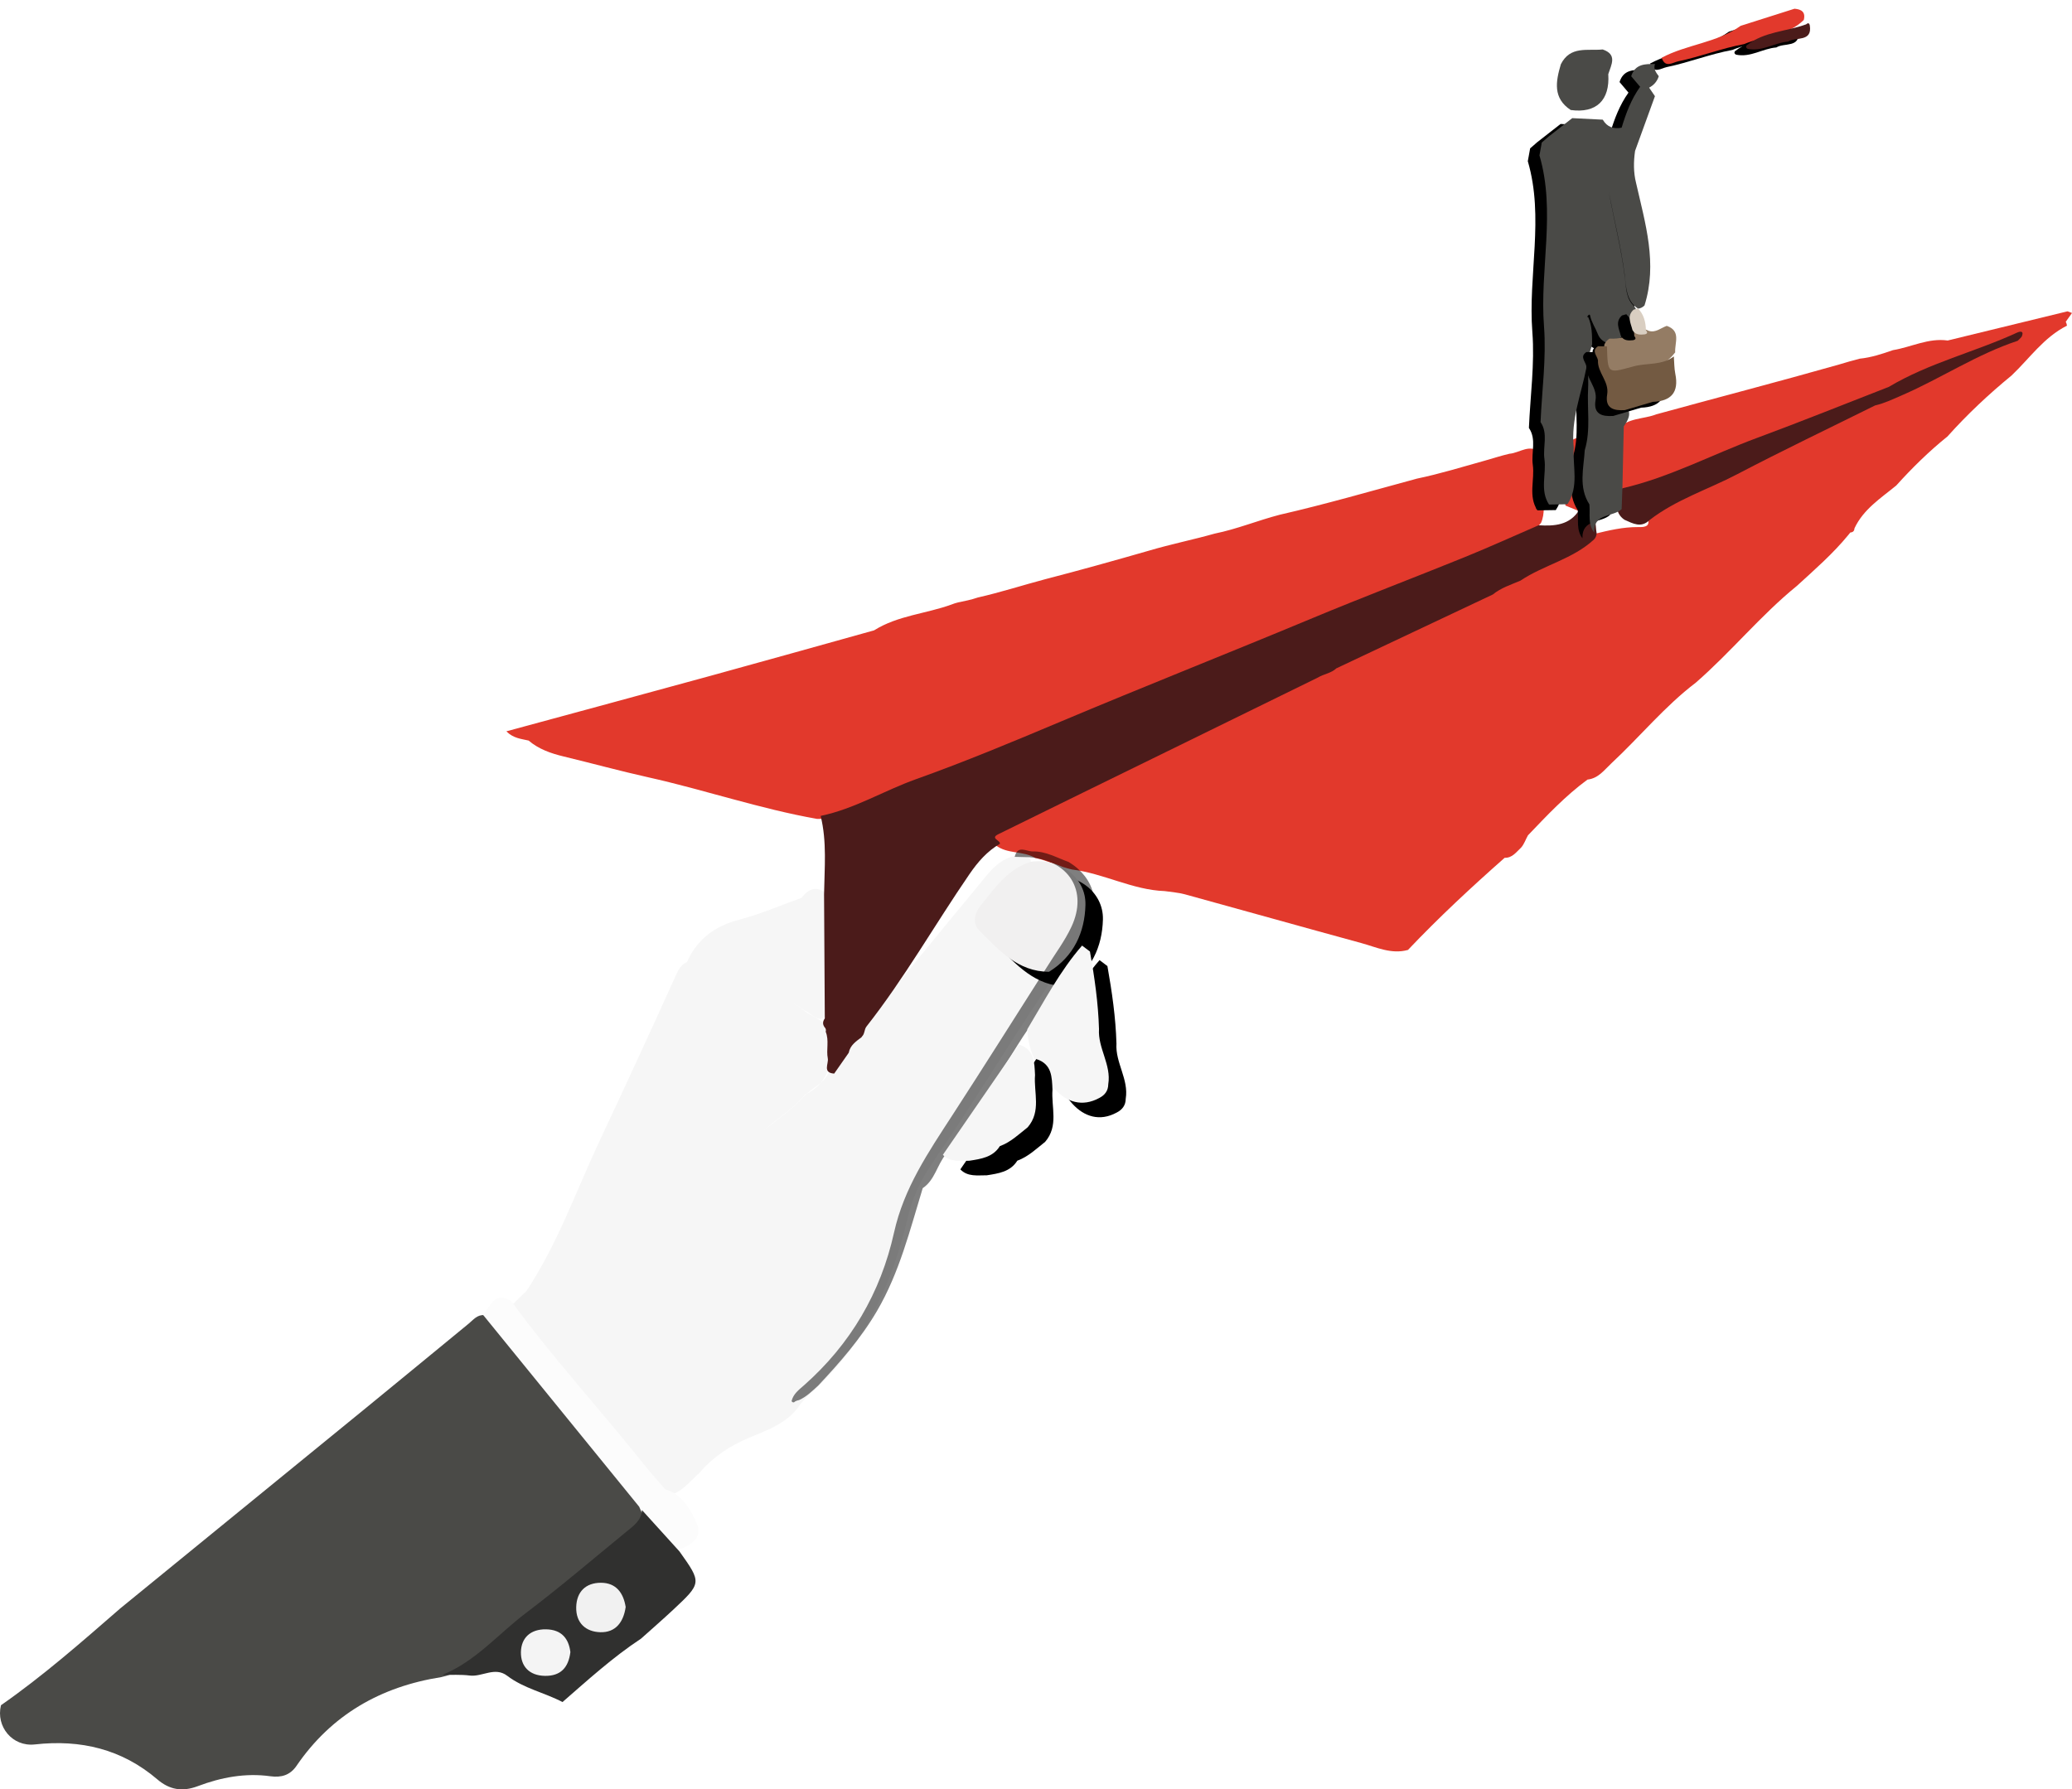 <?xml version="1.0" encoding="UTF-8"?>
<svg width="712px" height="615px" viewBox="0 0 712 615" version="1.1" xmlns="http://www.w3.org/2000/svg" xmlns:xlink="http://www.w3.org/1999/xlink">
    <!-- Generator: Sketch 63.1 (92452) - https://sketch.com -->
    <title>Final Website</title>
    <desc>Created with Sketch.</desc>
    <defs>
        <path d="M571,19.843 C579.653,15.22 589.987,14.743 598.135,8.878 C604.304,6.918 610.473,4.96 616.642,3 C619.049,3.187 620.516,4.145 619.831,6.867 C614.141,12.473 606.093,12.275 599.296,15.164 C591.638,16.58 584.365,19.467 576.756,21.055 C574.756,21.472 572.211,23.522 571,19.843" id="path-1"></path>
        <filter x="-34.2%" y="-54.8%" width="151.5%" height="231.0%" filterUnits="objectBoundingBox" id="filter-2">
            <feMorphology radius="1" operator="dilate" in="SourceAlpha" result="shadowSpreadOuter1"></feMorphology>
            <feOffset dx="-4" dy="2" in="shadowSpreadOuter1" result="shadowOffsetOuter1"></feOffset>
            <feGaussianBlur stdDeviation="2.5" in="shadowOffsetOuter1" result="shadowBlurOuter1"></feGaussianBlur>
            <feColorMatrix values="0 0 0 0 0   0 0 0 0 0   0 0 0 0 0  0 0 0 0.5 0" type="matrix" in="shadowBlurOuter1"></feColorMatrix>
        </filter>
        <path d="M600.449,15.42 C606.268,10.85 613.932,10.821 620.614,8.378 C621.286,7.785 621.728,7.875 621.902,8.753 C622.824,14.57 617.021,12.595 614.406,14.312 C609.689,14.667 605.557,17.844 600.547,16.785 C600.084,16.508 599.915,16.214 600.04,15.902 C600.167,15.581 600.304,15.42 600.449,15.42" id="path-3"></path>
        <filter x="-77.0%" y="-116.8%" width="215.7%" height="377.8%" filterUnits="objectBoundingBox" id="filter-4">
            <feMorphology radius="1" operator="dilate" in="SourceAlpha" result="shadowSpreadOuter1"></feMorphology>
            <feOffset dx="-4" dy="2" in="shadowSpreadOuter1" result="shadowOffsetOuter1"></feOffset>
            <feGaussianBlur stdDeviation="2.5" in="shadowOffsetOuter1" result="shadowBlurOuter1"></feGaussianBlur>
            <feColorMatrix values="0 0 0 0 0   0 0 0 0 0   0 0 0 0 0  0 0 0 0.5 0" type="matrix" in="shadowBlurOuter1"></feColorMatrix>
        </filter>
        <path d="M360.482,334 C349.707,333.989 343.193,326.486 336.454,319.759 C334.134,317.446 334.784,313.921 337.037,311.145 C341.922,305.126 346.342,298.58 354.33,296.18 C364.007,294.8 373.237,301.527 372.995,311.042 C372.754,320.43 368.997,328.736 360.482,334" id="path-5"></path>
        <filter x="-23.7%" y="-26.3%" width="178.9%" height="178.5%" filterUnits="objectBoundingBox" id="filter-6">
            <feMorphology radius="0.5" operator="dilate" in="SourceAlpha" result="shadowSpreadOuter1"></feMorphology>
            <feOffset dx="6" dy="5" in="shadowSpreadOuter1" result="shadowOffsetOuter1"></feOffset>
            <feGaussianBlur stdDeviation="3.5" in="shadowOffsetOuter1" result="shadowBlurOuter1"></feGaussianBlur>
            <feColorMatrix values="0 0 0 0 0   0 0 0 0 0   0 0 0 0 0  0 0 0 0.5 0" type="matrix" in="shadowBlurOuter1"></feColorMatrix>
        </filter>
        <path d="M371.834,325 C372.736,325.678 373.636,326.356 374.538,327.036 C376.104,335.851 377.391,344.699 377.648,353.676 C377.222,360.261 381.932,365.944 380.833,372.65 C380.812,374.922 379.64,376.404 377.736,377.384 C371.887,380.568 366.515,378.774 362.531,374.391 C357.356,368.698 353.314,362.04 353,353.787 C358.922,343.947 364.25,333.7 371.834,325 Z" id="path-7"></path>
        <filter x="-32.1%" y="-19.2%" width="207.1%" height="156.2%" filterUnits="objectBoundingBox" id="filter-8">
            <feMorphology radius="0.5" operator="dilate" in="SourceAlpha" result="shadowSpreadOuter1"></feMorphology>
            <feOffset dx="6" dy="5" in="shadowSpreadOuter1" result="shadowOffsetOuter1"></feOffset>
            <feGaussianBlur stdDeviation="3.5" in="shadowOffsetOuter1" result="shadowBlurOuter1"></feGaussianBlur>
            <feColorMatrix values="0 0 0 0 0.708   0 0 0 0 0.708   0 0 0 0 0.708  0 0 0 0.5 0" type="matrix" in="shadowBlurOuter1"></feColorMatrix>
        </filter>
        <path d="M350.099,359 C355.514,360.726 355.446,365.171 355.669,369.481 C355.193,375.514 357.866,381.965 353.151,387.442 C350.124,389.837 347.332,392.555 343.571,393.938 C341.18,397.764 337.122,398.321 333.094,398.952 C329.906,398.931 326.562,399.545 324,396.919 C332.7,384.279 341.399,371.639 350.099,359 Z" id="path-9"></path>
        <filter x="-29.0%" y="-25.4%" width="194.6%" height="175.4%" filterUnits="objectBoundingBox" id="filter-10">
            <feMorphology radius="0.5" operator="dilate" in="SourceAlpha" result="shadowSpreadOuter1"></feMorphology>
            <feOffset dx="6" dy="5" in="shadowSpreadOuter1" result="shadowOffsetOuter1"></feOffset>
            <feGaussianBlur stdDeviation="3.5" in="shadowOffsetOuter1" result="shadowBlurOuter1"></feGaussianBlur>
            <feColorMatrix values="0 0 0 0 0.71   0 0 0 0 0.71   0 0 0 0 0.71  0 0 0 1 0" type="matrix" in="shadowBlurOuter1"></feColorMatrix>
        </filter>
        <path d="M547.761,123.001 C552.948,123.299 553.005,127.958 554.022,131.254 C555.053,134.588 555.926,137.693 558.971,139.692 C560.742,142.289 559.424,144.431 557.978,146.553 C557.827,153.37 557.675,160.188 557.526,167.004 C557.433,169.665 557.339,172.328 557.244,174.99 C554.209,177.808 547.572,176.288 547.769,183 C545.56,180.073 546.485,176.613 546.163,173.366 C542.361,167.429 544.193,161.011 544.57,154.713 C546.704,147.669 545.306,140.424 545.732,133.281 C545.941,129.763 545.045,126.011 547.761,123.001 Z M568.699,22.01 C568.076,23.746 569.121,24.953 570,26.21 C569.433,27.976 568.318,29.274 566.686,30.125 L568.686,33.062 L568.686,33.062 L565.272,42.462 L561.858,51.864 C561.327,55.559 561.286,59.24 562.204,62.889 C565.352,76.775 569.645,90.581 565.096,104.996 C564.496,105.606 563.752,105.975 562.909,106.098 C558.638,103.296 558.812,98.476 558.268,94.318 C557.02,84.766 554.65,75.472 552.857,66.048 C554.66,75.983 557.2,85.763 558.416,95.831 C558.799,98.999 558.754,102.648 561.482,105.185 C563.659,107.949 562.787,111.074 562.543,114.134 C560.731,118.365 557.225,118.701 553.357,118.22 C551.38,117.764 549.815,116.768 549.044,114.779 C548.216,112.649 546.864,110.732 546.399,108.43 C546.193,107.416 544.838,109.486 545.707,108.905 C547.086,111.909 547.092,115.12 547.107,118.341 C546.473,120.959 545.219,123.414 545.18,126.186 C543.407,135.382 539.715,144.257 540.789,153.914 C540.381,160.422 542.663,167.235 538.606,173.315 C536.501,173.345 534.396,173.377 532.292,173.409 C529.059,168.47 531.443,162.956 530.712,157.761 C530.116,153.547 532.072,149.06 529.377,145.071 C529.85,134.095 531.404,123.032 530.563,112.16 C529.045,92.569 534.692,72.824 529,53.404 L529.802,48.99 C530.596,48.299 531.389,47.608 532.183,46.918 C534.875,44.813 537.57,42.709 540.265,40.606 C543.764,40.779 547.262,40.954 550.759,41.128 C552.237,43.679 554.475,44.408 557.236,43.892 L557.236,43.892 C558.738,38.92 560.55,34.091 563.594,29.829 L563.595,29.83 C562.571,28.62 561.547,27.411 560.525,26.198 C561.838,21.993 565.245,21.952 568.699,22.01 Z" id="path-11"></path>
        <filter x="-40.4%" y="-6.5%" width="160.7%" height="118.1%" filterUnits="objectBoundingBox" id="filter-12">
            <feMorphology radius="1" operator="dilate" in="SourceAlpha" result="shadowSpreadOuter1"></feMorphology>
            <feOffset dx="-4" dy="2" in="shadowSpreadOuter1" result="shadowOffsetOuter1"></feOffset>
            <feGaussianBlur stdDeviation="2.5" in="shadowOffsetOuter1" result="shadowBlurOuter1"></feGaussianBlur>
            <feColorMatrix values="0 0 0 0 0   0 0 0 0 0   0 0 0 0 0  0 0 0 0.5 0" type="matrix" in="shadowBlurOuter1"></feColorMatrix>
        </filter>
        <path d="M572.757,112 C577.747,113.74 575.434,117.834 575.644,121.115 C570.259,128.282 561.891,127.813 554.626,127.998 C549.863,128.119 551.074,122.186 551.312,118.388 C551.704,117.55 552.291,116.884 553.069,116.39 C556.472,116.501 559.663,116.058 561.823,112.95 C563.46,112.702 565.028,112.903 566.502,113.697 C568.948,114.485 570.709,112.699 572.757,112" id="path-13"></path>
        <filter x="-65.9%" y="-66.2%" width="199.8%" height="256.8%" filterUnits="objectBoundingBox" id="filter-14">
            <feMorphology radius="1" operator="dilate" in="SourceAlpha" result="shadowSpreadOuter1"></feMorphology>
            <feOffset dx="-4" dy="2" in="shadowSpreadOuter1" result="shadowOffsetOuter1"></feOffset>
            <feGaussianBlur stdDeviation="2.5" in="shadowOffsetOuter1" result="shadowBlurOuter1"></feGaussianBlur>
            <feColorMatrix values="0 0 0 0 0   0 0 0 0 0   0 0 0 0 0  0 0 0 0.5 0" type="matrix" in="shadowBlurOuter1"></feColorMatrix>
        </filter>
        <path d="M565.149,114.929 C563.549,115.079 561.974,115.146 560.976,113.463 C560.387,111.057 558.901,108.591 561.409,106.387 L561.384,106.418 C561.874,106.28 562.361,106.141 562.851,106 C564.878,108.072 565.523,110.679 565.586,113.514 C566.258,114.255 566.111,114.727 565.149,114.929" id="path-15"></path>
        <filter x="-274.9%" y="-119.4%" width="516.8%" height="380.3%" filterUnits="objectBoundingBox" id="filter-16">
            <feMorphology radius="1" operator="dilate" in="SourceAlpha" result="shadowSpreadOuter1"></feMorphology>
            <feOffset dx="-4" dy="2" in="shadowSpreadOuter1" result="shadowOffsetOuter1"></feOffset>
            <feGaussianBlur stdDeviation="2.5" in="shadowOffsetOuter1" result="shadowBlurOuter1"></feGaussianBlur>
            <feColorMatrix values="0 0 0 0 0   0 0 0 0 0   0 0 0 0 0  0 0 0 0.5 0" type="matrix" in="shadowBlurOuter1"></feColorMatrix>
        </filter>
        <path d="M549.142,119 C550.16,119.014 551.178,119.028 552.198,119.042 C552.485,128.657 552.408,128.367 561.342,125.917 C565.906,124.666 571.052,125.689 575.182,122.498 C575.337,124.496 575.294,126.535 575.686,128.484 C576.99,134.918 574.196,137.887 567.931,138.121 C564.742,139.069 561.55,140.014 558.358,140.96 C554.52,141.211 551.464,140.38 552.271,135.564 C553.021,131.09 548.874,128.075 549.108,123.822 C548.807,122.211 546.752,120.589 549.142,119" id="path-17"></path>
        <filter x="-58.9%" y="-47.8%" width="189.3%" height="213.4%" filterUnits="objectBoundingBox" id="filter-18">
            <feMorphology radius="1" operator="dilate" in="SourceAlpha" result="shadowSpreadOuter1"></feMorphology>
            <feOffset dx="-4" dy="2" in="shadowSpreadOuter1" result="shadowOffsetOuter1"></feOffset>
            <feGaussianBlur stdDeviation="2.5" in="shadowOffsetOuter1" result="shadowBlurOuter1"></feGaussianBlur>
            <feColorMatrix values="0 0 0 0 0   0 0 0 0 0   0 0 0 0 0  0 0 0 0.5 0" type="matrix" in="shadowBlurOuter1"></feColorMatrix>
        </filter>
    </defs>
    <g id="Final-Website" stroke="none" stroke-width="1" fill="none" fill-rule="evenodd">
        <path d="M176.145,448.334 C177.73,446.793 179.315,445.254 180.9,443.713 C191.587,427.622 197.934,409.373 206.081,392.027 C214.8,373.463 223.392,354.838 231.833,336.141 C232.801,333.997 233.683,331.728 236.05,330.65 C239.631,322.703 245.724,318.247 254.129,316.06 C261.37,314.171 268.317,311.134 275.394,308.605 C277.9,305.379 280.715,304.269 284.145,307.292 C287.016,320.72 285.921,334.225 284.875,347.724 C281.881,352.896 279.283,348.455 276.557,347.36 C275.305,346.54 274.156,345.522 272.747,344.922 C273.657,345.394 274.504,345.969 275.358,346.545 C278.078,349.134 282.091,349.935 284.334,353.183 C284.689,353.916 284.922,354.678 285.068,355.475 C286.253,364.051 285.55,371.852 276.62,376.23 C272.84,380.868 267.788,384.032 262.259,388.613 C267.832,384.287 272.604,381.003 276.439,376.606 C279.335,373.785 283.425,372.184 285.032,368.045 C286.401,365.274 288.731,363.181 290.233,360.501 C291.445,358.803 292.946,357.356 294.236,355.717 C294.646,355.121 295.086,354.559 295.522,353.984 C309.103,337.355 322.655,320.706 336.34,304.17 C339.917,299.848 343.372,294.826 349.75,294.006 C351.309,293.957 352.79,294.197 354.049,295.22 C355.193,298.713 352.067,299.035 350.273,299.971 C345.154,302.639 342.33,307.428 339.108,311.808 C336.079,315.928 338.382,319.14 341.472,322.023 C347.071,327.252 353.72,330.705 360.701,333.615 C361.833,337.196 359.506,339.678 357.804,342.225 C345.25,361.029 333.644,380.46 320.813,399.08 C316.762,404.958 313.657,411.204 311.98,418.301 C306.417,441.834 296.682,463.111 278.095,479.353 C276.519,480.73 275.145,482.347 273.976,484.11 C269.688,489.482 263.335,491.663 257.433,494.149 C250.759,496.959 245.059,500.714 240.39,506.19 C236.981,509.146 234.304,513.163 229.409,514 C221.271,509.633 217.092,501.394 211.367,494.751 C200.762,482.446 190.414,469.899 180.22,457.236 C178.157,454.67 175.324,452.308 176.145,448.334" id="Fill-132-Copy" fill="#F6F6F6"></path>
        <path d="M41.254,552.874 C41.826,552.406 42.399,551.938 42.971,551.47 C70.514,528.996 98.066,506.532 125.596,484.044 C137.432,474.373 149.221,464.649 161.035,454.952 C162.63,453.641 163.949,451.83 166.38,452.013 C172.619,454.469 175.67,460.312 179.556,464.989 C191.767,479.681 204.07,494.296 216.4,508.887 C218.764,511.684 221.184,514.471 221.994,518.201 C222.157,522.452 219.148,524.693 216.282,527.011 C198.763,541.187 181.372,555.521 164.011,569.887 C160.292,572.964 156.402,575.416 151.641,576.425 C130.759,579.718 113.87,589.403 101.877,606.937 C99.685,610.143 96.656,611.021 92.901,610.501 C84.297,609.307 75.956,610.888 67.999,613.895 C62.62,615.929 58.247,615.154 54.071,611.58 C41.892,601.169 27.741,597.797 11.954,599.566 C4.283,600.425 -1.471,593.442 0.333,586.095 C14.792,576.015 27.995,564.408 41.254,552.874" id="Fill-134-Copy" fill="#4A4A47"></path>
        <path d="M710.451,107 C710.967,107.192 711.484,107.385 712,107.577 L710.927,109.084 L710.927,109.084 L709.855,110.591 L709.855,110.591 C710.075,111.014 710.213,111.462 710.27,111.934 C702.341,115.905 697.421,123.194 691.221,129.071 C683.365,135.51 675.98,142.442 669.209,150.013 C662.854,155.127 657.06,160.821 651.606,166.87 C646.282,171.242 640.332,175.011 637.261,181.567 C637.215,182.431 636.784,182.911 635.968,183.005 L635.825,183.016 L635.125,183.885 C629.863,190.31 623.609,195.751 617.501,201.339 C605,211.5 594.842,224.089 582.716,234.641 C572.013,242.774 563.54,253.22 553.763,262.313 C551.301,264.602 549.274,267.539 545.511,267.944 C537.918,273.511 531.52,280.344 525.056,287.104 C524.246,288.5 523.789,290.09 522.691,291.326 C521.035,292.856 519.69,294.899 517.038,294.834 C505.558,304.966 494.354,315.382 483.819,326.494 C478.11,328.083 472.974,325.549 467.739,324.12 C447.535,318.611 427.381,312.926 407.187,307.384 C404.948,306.768 402.576,306.631 400.265,306.273 C389.148,305.879 379.274,300.189 368.381,298.853 C364.05,297.913 360.091,295.811 355.753,294.883 C351.568,292.368 346.147,293.628 342.153,290.508 C337.418,286.292 340.839,284.62 344.478,282.801 C365.127,272.471 385.747,262.081 406.691,252.36 C421.686,245.401 436.061,237.169 451.377,230.887 C453.946,230.209 456.416,229.302 458.581,227.696 C475.991,218.751 493.415,209.839 511.511,202.326 C515.071,201.257 518.422,199.785 521.238,197.281 C529.913,192.288 539.058,188.202 547.886,183.498 C552.826,182.298 557.768,181.112 562.896,181.156 C565.532,181.261 567.457,180.796 565.892,177.463 C567.065,174.02 570.305,173.059 573.086,171.739 C596.625,160.567 619.82,148.68 643.496,137.791 C652.933,133.55 662.262,129.087 671.523,124.489 C663.744,127.597 655.989,130.774 648.441,134.439 C621.782,145.616 594.771,155.9 567.899,166.526 C564.025,168.059 559.759,171.178 555.655,166.605 C553.908,160.268 553.784,153.941 555.762,147.628 C559.308,143.505 564.724,144.149 569.199,142.392 C590.126,136.642 611.142,131.201 632.019,125.265 C634.337,124.54 636.687,123.904 639.036,123.279 C642.999,122.888 646.746,121.637 650.482,120.343 C656.761,119.314 662.652,116.09 669.278,117.033 C683.003,113.689 696.728,110.345 710.451,107 Z M529.486,155.83 C531.453,161.997 530.172,168.336 530.495,174.589 C530.468,176.355 530.265,178.093 529.535,179.726 C523.753,187.034 514.632,188.352 506.801,191.63 C475.948,204.543 444.708,216.533 413.701,229.091 C372.211,245.894 330.583,262.363 289.227,279.497 C286.535,280.613 283.789,281.523 280.812,281.467 C261.126,277.999 242.198,271.493 222.726,267.152 C212.99,264.981 203.361,262.333 193.662,259.995 C189.274,258.939 185.13,257.492 181.644,254.532 C179.121,253.935 176.421,253.793 174,251.36 C197.632,244.938 220.95,238.648 244.24,232.257 C262.967,227.119 281.659,221.859 300.365,216.652 C308.509,211.525 318.19,210.971 326.98,207.769 C327.704,207.469 328.453,207.245 329.21,207.056 C331.49,206.588 333.775,206.135 335.986,205.37 C343.779,203.603 351.382,201.147 359.097,199.095 C371.034,196.005 382.905,192.69 394.75,189.281 C402.236,187.059 409.899,185.515 417.413,183.399 C425.041,181.857 432.25,178.865 439.764,176.918 C455.602,173.29 471.198,168.756 486.868,164.511 C494.832,162.863 502.592,160.443 510.416,158.273 C513.167,157.49 515.888,156.607 518.678,155.956 C522.276,155.692 525.841,152.167 529.486,155.83 Z M545.921,151.362 C546.585,152.532 546.67,153.691 545.85,154.833 C545.756,161.155 545.664,167.477 545.569,173.799 C544.493,174.387 543.416,174.976 542.339,175.566 C540.863,174.96 539.389,174.354 537.913,173.749 C537.984,166.832 538.057,159.917 538.13,153.001 C540.356,150.71 542.803,149.453 545.921,151.362 Z" id="Combined-Shape-Copy-8" fill="#E2392C"></path>
        <path d="M219.638,517.86 C201.759,495.886 183.881,473.91 166,451.932 C168.542,448.927 169.979,443.615 175.68,447.198 C189.987,466.814 206.428,484.663 221.53,503.62 C223.792,506.461 226.25,509.142 228.616,511.897 C234.412,513.575 237.28,518.761 239.344,523.376 C241.786,528.837 236.958,531.426 232.319,533 C225.944,529.794 222.258,524.283 219.638,517.86" id="Fill-146-Copy" fill="#FCFCFC"></path>
        <g id="Fill-198-Copy">
            <use fill="black" fill-opacity="1" filter="url(#filter-2)" xlink:href="#path-1"></use>
            <use fill="#E2392C" fill-rule="evenodd" xlink:href="#path-1"></use>
        </g>
        <g id="Fill-200-Copy">
            <use fill="black" fill-opacity="1" filter="url(#filter-4)" xlink:href="#path-3"></use>
            <use fill="#4B1B1A" fill-rule="evenodd" xlink:href="#path-3"></use>
        </g>
        <path d="M550.734,17 C555.865,18.748 553.671,22.257 552.651,25.483 C553.253,34.49 548.527,39.007 539.74,37.811 C533.539,33.725 534.607,27.983 536.353,22.088 C539.57,15.66 545.551,17.527 550.734,17" id="Fill-306-Copy" fill="#4A4A47"></path>
        <path d="M546.714,174.344 C548.591,177.066 548.113,180.295 548.656,183.308 C548.605,184.101 548.322,184.798 547.782,185.388 C540.49,192.165 530.532,194.167 522.469,199.564 C519.211,200.964 515.787,202.029 512.978,204.326 C495.052,212.79 477.124,221.255 459.198,229.718 C457.406,231.413 454.887,231.646 452.864,232.876 C435.513,241.38 418.163,249.886 400.809,258.389 L371.911,272.54 C362.28,277.259 352.651,281.984 343.031,286.728 C340.106,288.17 343.889,288.828 343.588,290.019 C339.193,292.587 336.023,296.237 333.129,300.454 C321.21,317.819 310.804,336.211 297.755,352.806 C296.929,353.856 297.2,355.39 296.132,356.313 L296.102,356.46 C294.193,357.898 292.146,359.223 291.652,361.837 C289.984,364.224 288.317,366.611 286.649,369 C282.559,368.726 284.805,365.571 284.454,363.772 C283.867,360.775 284.975,357.59 283.733,354.596 C283.877,354.16 283.829,353.746 283.589,353.355 C282.65,352.293 282.576,351.188 283.426,350.037 C283.34,335.817 283.258,321.598 283.172,307.376 C283.301,298.368 284.206,289.331 282,280.429 C293.619,278.024 303.747,271.737 314.795,267.798 C331.571,261.816 348.057,254.931 364.442,248.031 C393.181,235.926 422.179,224.47 450.956,212.47 C468.376,205.207 486.03,198.51 503.516,191.407 C511.989,187.964 520.318,184.171 528.711,180.536 C534.17,180.864 539.385,180.544 542.721,175.23 C543.879,174.157 545.077,173.246 546.714,174.344 Z M693.233,114.273 C693.823,114 695.505,113.491 694.852,115.389 C694.617,116.066 693.856,116.559 693.334,117.134 C679.394,121.728 667.145,129.944 653.769,135.766 C650.65,137.122 647.638,138.584 644.324,139.354 C644.324,139.354 644.323,139.355 644.323,139.355 C628.511,147.207 612.574,154.812 596.939,162.999 C586.907,168.252 575.927,171.705 566.832,178.748 C563.935,181.574 561.092,179.925 558.232,178.653 C557.038,177.871 556.24,176.793 555.802,175.438 C555.237,172.64 554.993,169.911 557.531,167.821 C573.711,164.069 588.36,156.209 603.809,150.494 C618.976,144.884 633.979,138.829 649.055,132.969 C662.917,124.697 678.706,120.98 693.233,114.273 Z" id="Combined-Shape-Copy-9" fill="#4B1B1A"></path>
        <g id="Fill-340-Copy">
            <use fill="black" fill-opacity="1" filter="url(#filter-6)" xlink:href="#path-5"></use>
            <use fill="#F1F0F0" fill-rule="evenodd" xlink:href="#path-5"></use>
        </g>
        <path d="M359.716,332.436 C362.578,327.799 365.926,323.392 368.204,318.481 C373.922,306.153 367.342,295.681 353.587,294.618 C351.953,294.577 350.319,294.537 348.685,294.496 C349.7,290.29 352.658,292.681 354.9,292.641 C359.397,292.537 363.197,294.833 367.246,296.272 C376.354,301.839 378.626,311.518 372.78,319.842 C372.214,321.343 371.648,322.844 371.081,324.346 C366.754,335.036 359.294,343.796 353.4,353.521 C352.132,355.301 350.982,357.165 349.795,359.004 C341.942,371.825 333.297,384.111 325.066,396.68 C322.013,400.309 321.296,405.563 317.073,408.377 C312.686,422.761 309.075,437.393 301.365,450.576 C295.786,460.12 288.617,468.265 281.152,476.237 C279.105,478.09 277.146,480.063 274.571,481.209 C274.11,481.287 273.672,481.434 273.259,481.652 C272.822,482.141 272.402,482.103 272,481.609 C272.563,479.103 274.553,477.655 276.28,476.131 C292.263,462.022 302.639,444.293 307.208,423.671 C310.615,408.302 319.007,396.027 327.232,383.353 C338.192,366.469 348.9,349.416 359.716,332.436" id="Fill-342-Copy" fill-opacity="0.5" fill="#000000"></path>
        <path d="M233.493,533.238 C241.167,544.03 241.187,544.052 231.229,553.362 C227.647,556.712 223.935,559.927 220.283,563.202 C210.575,569.609 202.014,577.403 193.291,585 C187.092,581.738 179.989,580.329 174.32,575.989 C170.043,572.718 165.73,576.422 161.409,575.883 C158.313,575.496 155.139,575.711 152,575.656 C163.409,571.051 171.187,561.608 180.662,554.443 C192.516,545.48 203.81,535.796 215.318,526.388 C217.733,524.415 220.419,522.566 220.594,519 L233.493,533.238 Z" id="Fill-362-Copy" fill="#30302F"></path>
        <path d="M531.012,173.449 C530.328,174.653 529.16,174.957 527.852,175 C527.569,168.252 527.285,161.505 527,154.762 C527.307,151.512 527.613,148.257 527.92,145 C531.334,145.322 531.445,148.059 531.525,150.206 C531.811,157.955 532.662,165.734 531.012,173.449" id="Fill-374-Copy" fill="#30302F"></path>
        <g id="Fill-396-Copy">
            <use fill="black" fill-opacity="1" filter="url(#filter-8)" xlink:href="#path-7"></use>
            <use fill="#F6F6F6" fill-rule="evenodd" xlink:href="#path-7"></use>
        </g>
        <g id="Fill-398-Copy">
            <use fill="black" fill-opacity="1" filter="url(#filter-10)" xlink:href="#path-9"></use>
            <use fill="#F6F6F6" fill-rule="evenodd" xlink:href="#path-9"></use>
        </g>
        <g id="Combined-Shape-Copy-10">
            <use fill="black" fill-opacity="1" filter="url(#filter-12)" xlink:href="#path-11"></use>
            <use fill="#4A4A47" fill-rule="evenodd" xlink:href="#path-11"></use>
        </g>
        <path d="M215,552.333 C214.238,557.683 211.426,561.147 206.271,560.995 C201.3,560.852 197.874,557.823 198.004,552.381 C198.131,547.064 201.292,544.003 206.477,544 C211.792,543.998 214.251,547.58 215,552.333" id="Fill-490-Copy" fill="#F1F1F1"></path>
        <path d="M196,567.83 C195.339,573.181 192.638,576.079 187.263,575.998 C181.811,575.916 178.913,572.62 179.002,567.827 C179.093,562.988 182.246,559.91 187.634,560.002 C193.067,560.091 195.443,563.294 196,567.83" id="Fill-492-Copy" fill="#F4F4F4"></path>
        <g id="Fill-502-Copy">
            <use fill="black" fill-opacity="1" filter="url(#filter-14)" xlink:href="#path-13"></use>
            <use fill="#947C64" fill-rule="evenodd" xlink:href="#path-13"></use>
        </g>
        <g id="Fill-510-Copy">
            <use fill="black" fill-opacity="1" filter="url(#filter-16)" xlink:href="#path-15"></use>
            <use fill="#D9CEC1" fill-rule="evenodd" xlink:href="#path-15"></use>
        </g>
        <g id="Fill-516-Copy">
            <use fill="black" fill-opacity="1" filter="url(#filter-18)" xlink:href="#path-17"></use>
            <use fill="#735A42" fill-rule="evenodd" xlink:href="#path-17"></use>
        </g>
    </g>
</svg>